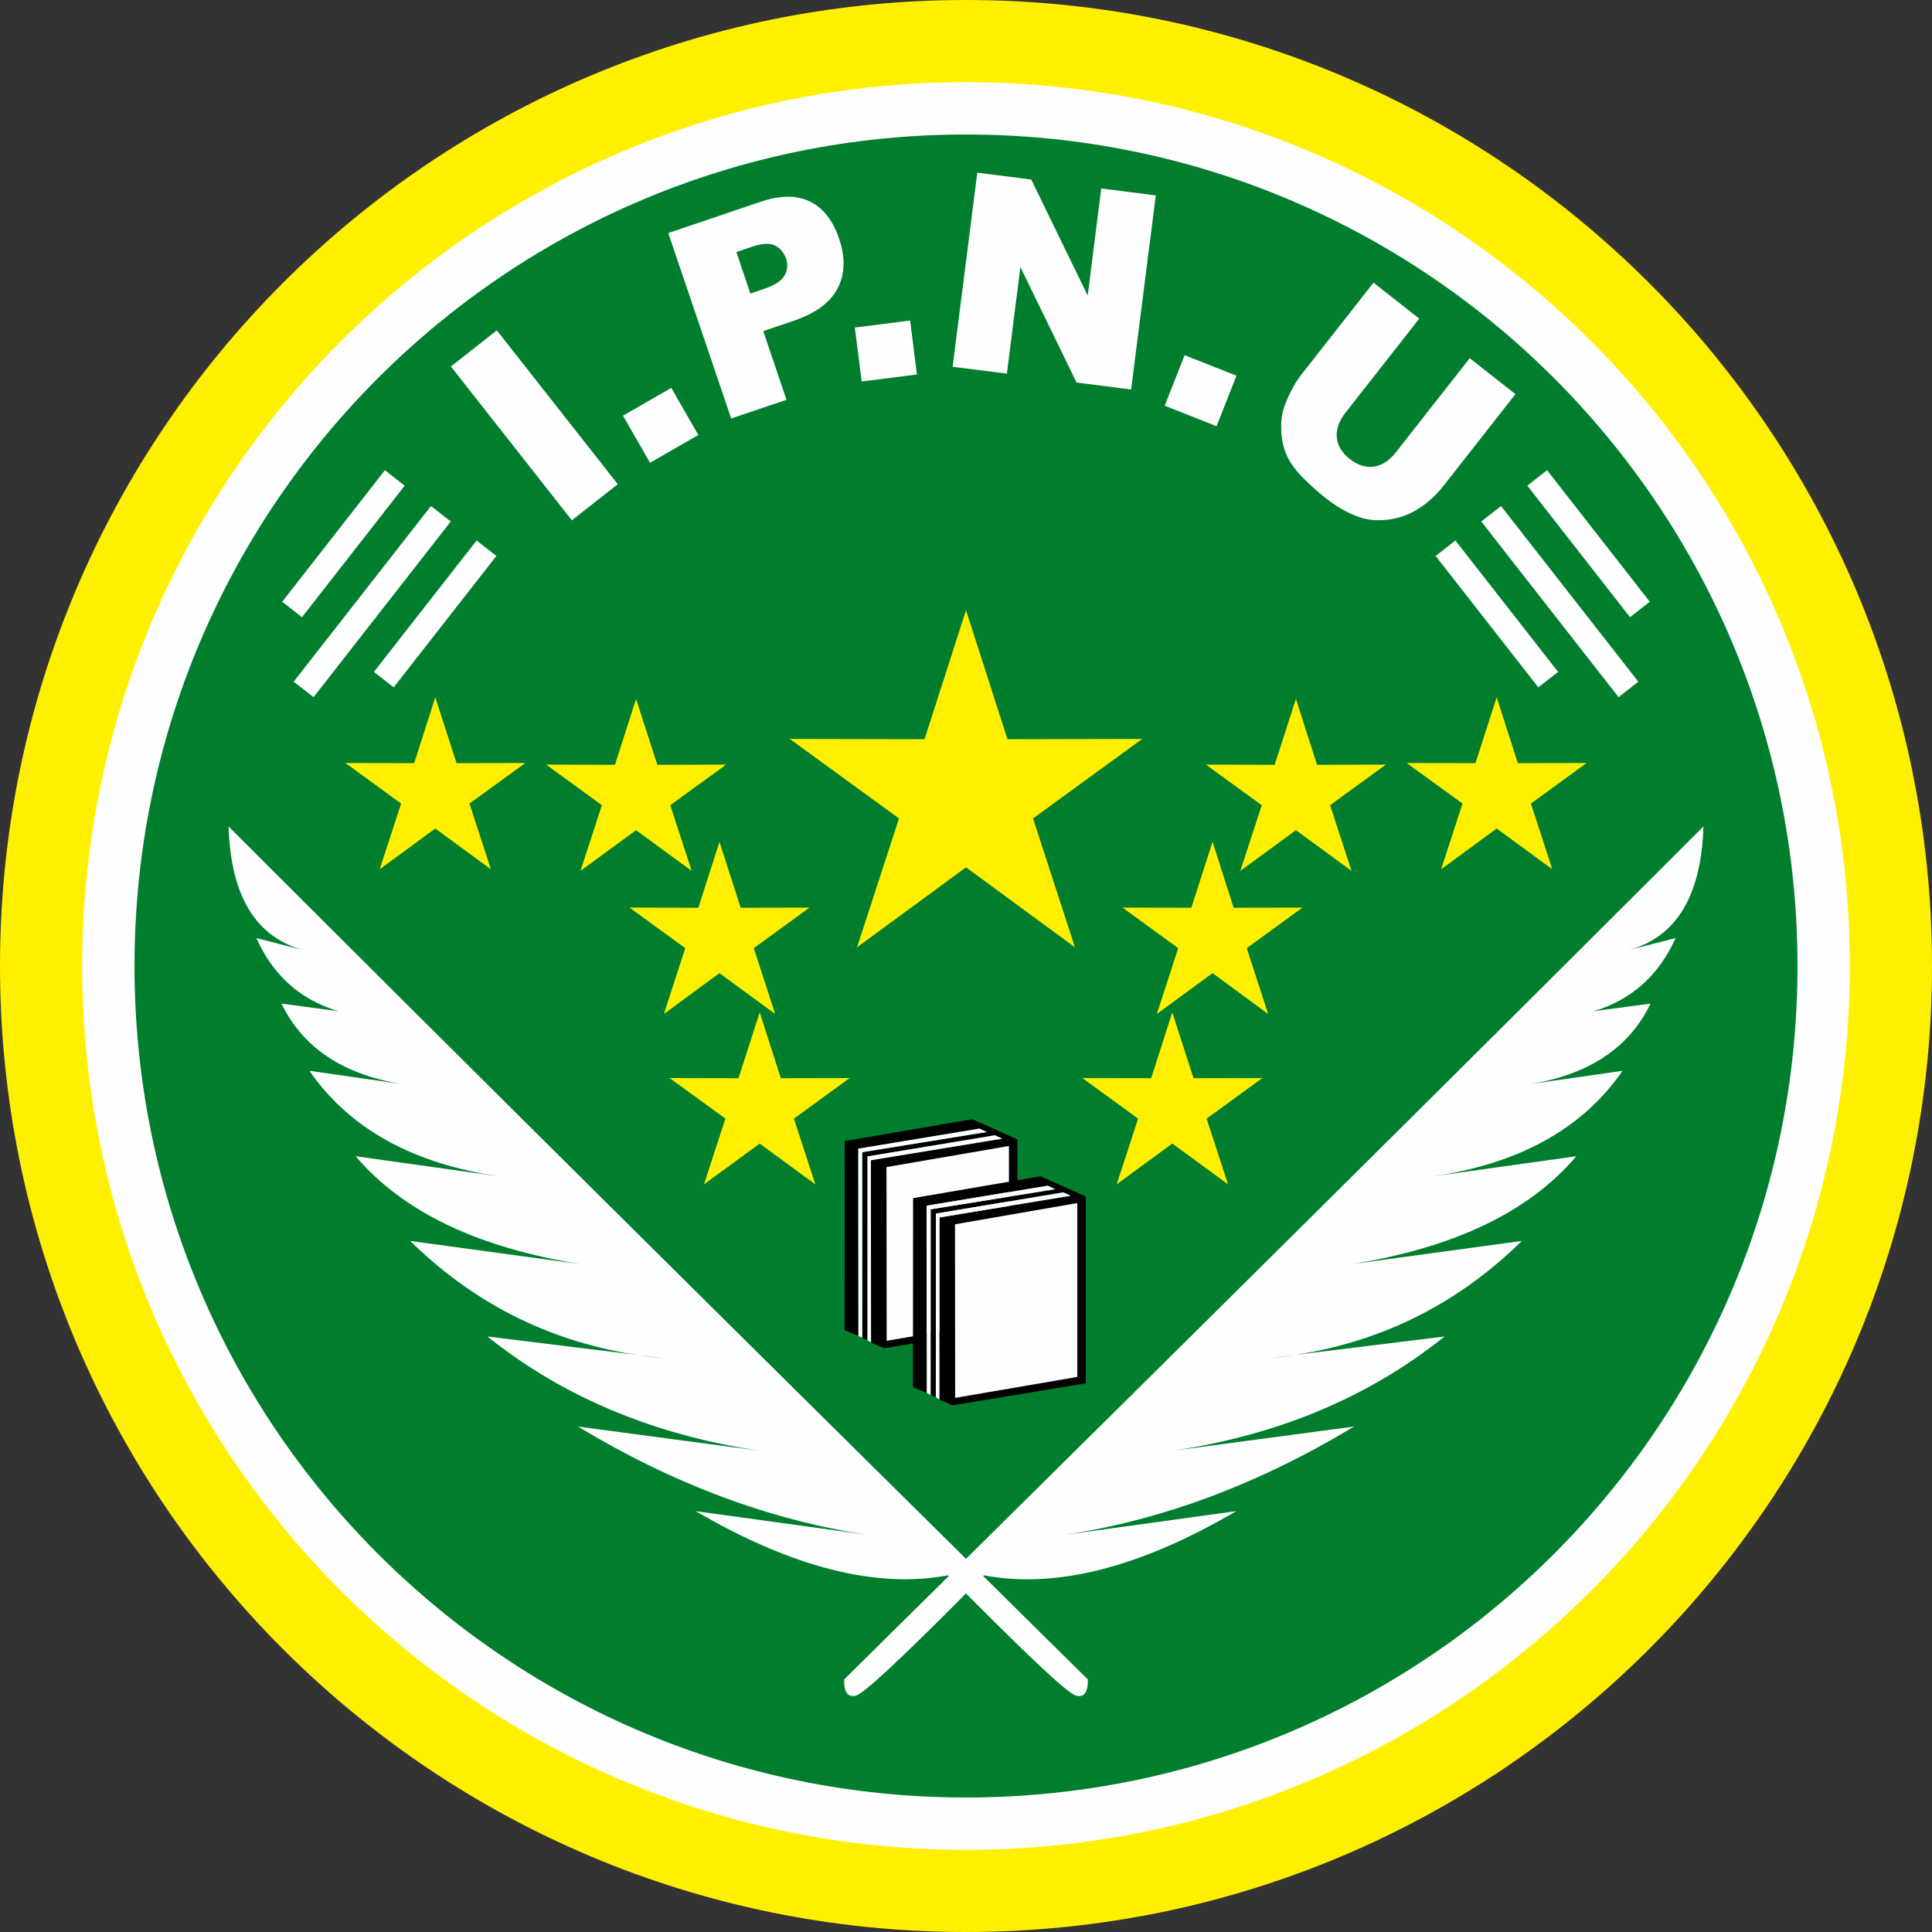 <?xml version="1.0" encoding="UTF-8"?>
<!DOCTYPE svg PUBLIC "-//W3C//DTD SVG 1.1//EN" "http://www.w3.org/Graphics/SVG/1.1/DTD/svg11.dtd">
<!-- Creator: CorelDRAW X5 -->
<svg xmlns="http://www.w3.org/2000/svg" xml:space="preserve" width="130mm" height="130mm" style="shape-rendering:geometricPrecision; text-rendering:geometricPrecision; image-rendering:optimizeQuality; fill-rule:evenodd; clip-rule:evenodd"
viewBox="0 0 13000 13000"
 xmlns:xlink="http://www.w3.org/1999/xlink">
 <rect x="0" y="0" width="13000" height="13000" fill="#333333" stroke="none"/>
 <defs>
  <style type="text/css">
   <![CDATA[
    .fil1 {fill:#FEFEFE}
    .fil0 {fill:#FFF000}
    .fil4 {fill:black}
    .fil2 {fill:#007E2D}
    .fil3 {fill:#FEFEFE;fill-rule:nonzero}
   ]]>
  </style>
 </defs>
 <g id="Layer_x0020_1">
  <path class="fil0" d="M6500 0c3590,0 6500,2910 6500,6500 0,3590 -2910,6500 -6500,6500 -3590,0 -6500,-2910 -6500,-6500 0,-3590 2910,-6500 6500,-6500z"/>
  <path class="fil1" d="M6500 553c3285,0 5947,2663 5947,5947 0,3285 -2663,5947 -5947,5947 -3285,0 -5947,-2663 -5947,-5947 0,-3285 2663,-5947 5947,-5947z"/>
  <path class="fil2" d="M6500 905c3090,0 5595,2505 5595,5595 0,3090 -2505,5595 -5595,5595 -3090,0 -5595,-2505 -5595,-5595 0,-3090 2505,-5595 5595,-5595z"/>
  <polygon class="fil0" points="6500,4106 6779,4974 7686,4972 6951,5507 7233,6374 6500,5836 5767,6374 6049,5507 5314,4972 6221,4974 "/>
  <polygon class="fil0" points="8720,4703 8862,5146 9325,5145 8950,5418 9094,5860 8720,5586 8346,5860 8490,5418 8114,5145 8577,5146 "/>
  <polygon class="fil0" points="10071,4692 10213,5135 10676,5134 10301,5407 10445,5849 10071,5575 9697,5849 9841,5407 9465,5134 9928,5135 "/>
  <polygon class="fil0" points="8159,5665 8301,6108 8764,6107 8389,6380 8533,6823 8159,6548 7784,6823 7928,6380 7553,6107 8016,6108 "/>
  <polygon class="fil0" points="7888,6812 8031,7255 8494,7254 8119,7527 8263,7969 7888,7695 7514,7969 7658,7527 7283,7254 7746,7255 "/>
  <polygon class="fil0" points="4280,4703 4138,5146 3675,5145 4050,5418 3906,5860 4280,5586 4654,5860 4510,5418 4886,5145 4423,5146 "/>
  <polygon class="fil0" points="2929,4692 2787,5135 2324,5134 2699,5407 2555,5849 2929,5575 3303,5849 3159,5407 3535,5134 3072,5135 "/>
  <polygon class="fil0" points="4841,5665 4699,6108 4236,6107 4611,6380 4467,6823 4841,6548 5216,6823 5072,6380 5447,6107 4984,6108 "/>
  <polygon class="fil0" points="5112,6812 4969,7255 4506,7254 4881,7527 4737,7969 5112,7695 5486,7969 5342,7527 5717,7254 5254,7255 "/>
  <polygon class="fil1" points="1899,4049 2590,3164 2723,3268 2032,4153 "/>
  <polygon class="fil1" points="1976,4587 2900,3405 3033,3509 2110,4691 "/>
  <polygon class="fil1" points="2516,4521 3207,3637 3340,3741 2649,4625 "/>
  <polygon class="fil1" points="11101,4049 10410,3164 10277,3268 10968,4153 "/>
  <polygon class="fil1" points="11024,4587 10100,3405 9967,3509 10891,4691 "/>
  <polygon class="fil1" points="10484,4521 9793,3637 9660,3741 10351,4625 "/>
  <path class="fil3" d="M3034 2466l309 -243 814 1035 -309 243 -814 -1035zm1158 331l325 -187 182 317 -325 187 -182 -317zm305 -1229l617 -209c134,-46 246,-47 336,-3 89,44 155,127 196,250 43,126 40,237 -9,333 -49,96 -148,169 -298,220l-203 69 156 462 -372 126 -423 -1247zm553 407l91 -31c72,-24 118,-55 138,-90 20,-36 24,-74 10,-114 -13,-39 -37,-68 -72,-87 -34,-19 -86,-16 -156,7l-106 36 94 279zm702 229l372 -47 46 363 -372 47 -46 -363zm825 -1042l362 46 380 781 91 -721 367 47 -166 1306 -367 -47 -378 -777 -91 717 -365 -46 166 -1306zm1394 1228l349 138 -134 340 -349 -138 134 -340zm1918 20l308 242 -484 617c-48,61 -103,112 -164,151 -61,40 -127,65 -198,75 -71,10 -135,6 -191,-11 -78,-24 -159,-69 -243,-135 -48,-38 -99,-83 -150,-135 -52,-52 -89,-104 -111,-155 -22,-51 -34,-109 -35,-172 -2,-64 8,-121 28,-171 33,-81 69,-147 109,-197l484 -617 308 242 -496 632c-44,56 -64,112 -59,167 5,56 34,104 88,146 53,41 106,58 161,51 54,-8 104,-40 149,-97l496 -632z"/>
  <polygon class="fil4" points="5684,7678 6542,7531 6846,7667 6846,8923 5949,9072 5861,9034 5860,7807 6744,7662 6695,7639 5837,7781 5837,9017 5802,9002 5802,7753 6641,7617 6590,7594 5775,7729 5776,8989 5683,8950 "/>
  <polygon class="fil1" points="5965,7853 6789,7711 6789,8881 5966,9022 "/>
  <polygon class="fil1" points="5860,7807 6744,7662 6695,7639 5837,7781 5837,9017 5861,9034 "/>
  <polygon class="fil1" points="5802,7753 6641,7617 6590,7594 5775,7729 5776,8989 5802,9002 "/>
  <polygon class="fil4" points="6144,8062 7002,7915 7306,8051 7306,9308 6409,9456 6321,9418 6321,8192 7204,8046 7155,8023 6298,8166 6297,9401 6262,9386 6262,8137 7101,8002 7050,7978 6235,8113 6236,9373 6143,9334 "/>
  <polygon class="fil1" points="6426,8238 7249,8095 7249,9265 6427,9406 "/>
  <polygon class="fil1" points="6321,8192 7204,8046 7155,8023 6298,8166 6297,9401 6321,9418 "/>
  <polygon class="fil1" points="6262,8137 7101,8002 7050,7978 6235,8113 6236,9373 6262,9386 "/>
  <path class="fil1" d="M7240 11409c55,15 81,-21 80,-108 -242,-239 -477,-471 -704,-696l5 -5c483,92 1049,-52 1698,-432 0,0 -387,53 -1160,160 660,-99 1311,-342 1952,-729 0,0 -408,54 -1223,163 716,-106 1326,-363 1832,-769 0,0 -395,49 -1186,146 666,-63 1235,-326 1706,-789 0,0 -382,52 -1146,156 678,-109 1187,-343 1513,-726 0,0 -326,46 -978,137 589,-84 1019,-321 1289,-712 0,0 -232,33 -695,100 437,-54 732,-238 883,-552 0,0 -128,17 -383,51 255,-76 438,-240 552,-492 0,0 -104,27 -312,80 319,-90 485,-367 499,-831 0,0 -1643,1647 -4962,4928 -3319,-3281 -4962,-4928 -4962,-4928 14,464 180,741 499,831 -208,-53 -312,-80 -312,-80 113,252 297,416 552,492 -255,-34 -383,-51 -383,-51 152,314 446,498 883,552 -463,-67 -695,-100 -695,-100 270,391 700,628 1289,712 -652,-91 -978,-137 -978,-137 326,383 836,617 1513,726 -764,-104 -1146,-156 -1146,-156 472,463 1040,726 1706,789 -791,-97 -1186,-146 -1186,-146 506,406 1117,662 1832,769 -816,-109 -1223,-163 -1223,-163 641,387 1292,630 1952,729 -774,-107 -1160,-160 -1160,-160 649,379 1215,523 1698,432l5 5c-227,224 -462,456 -704,696 -1,87 25,123 80,108 49,-11 296,-240 740,-687 444,447 690,676 740,687z"/>
 </g>
</svg>
